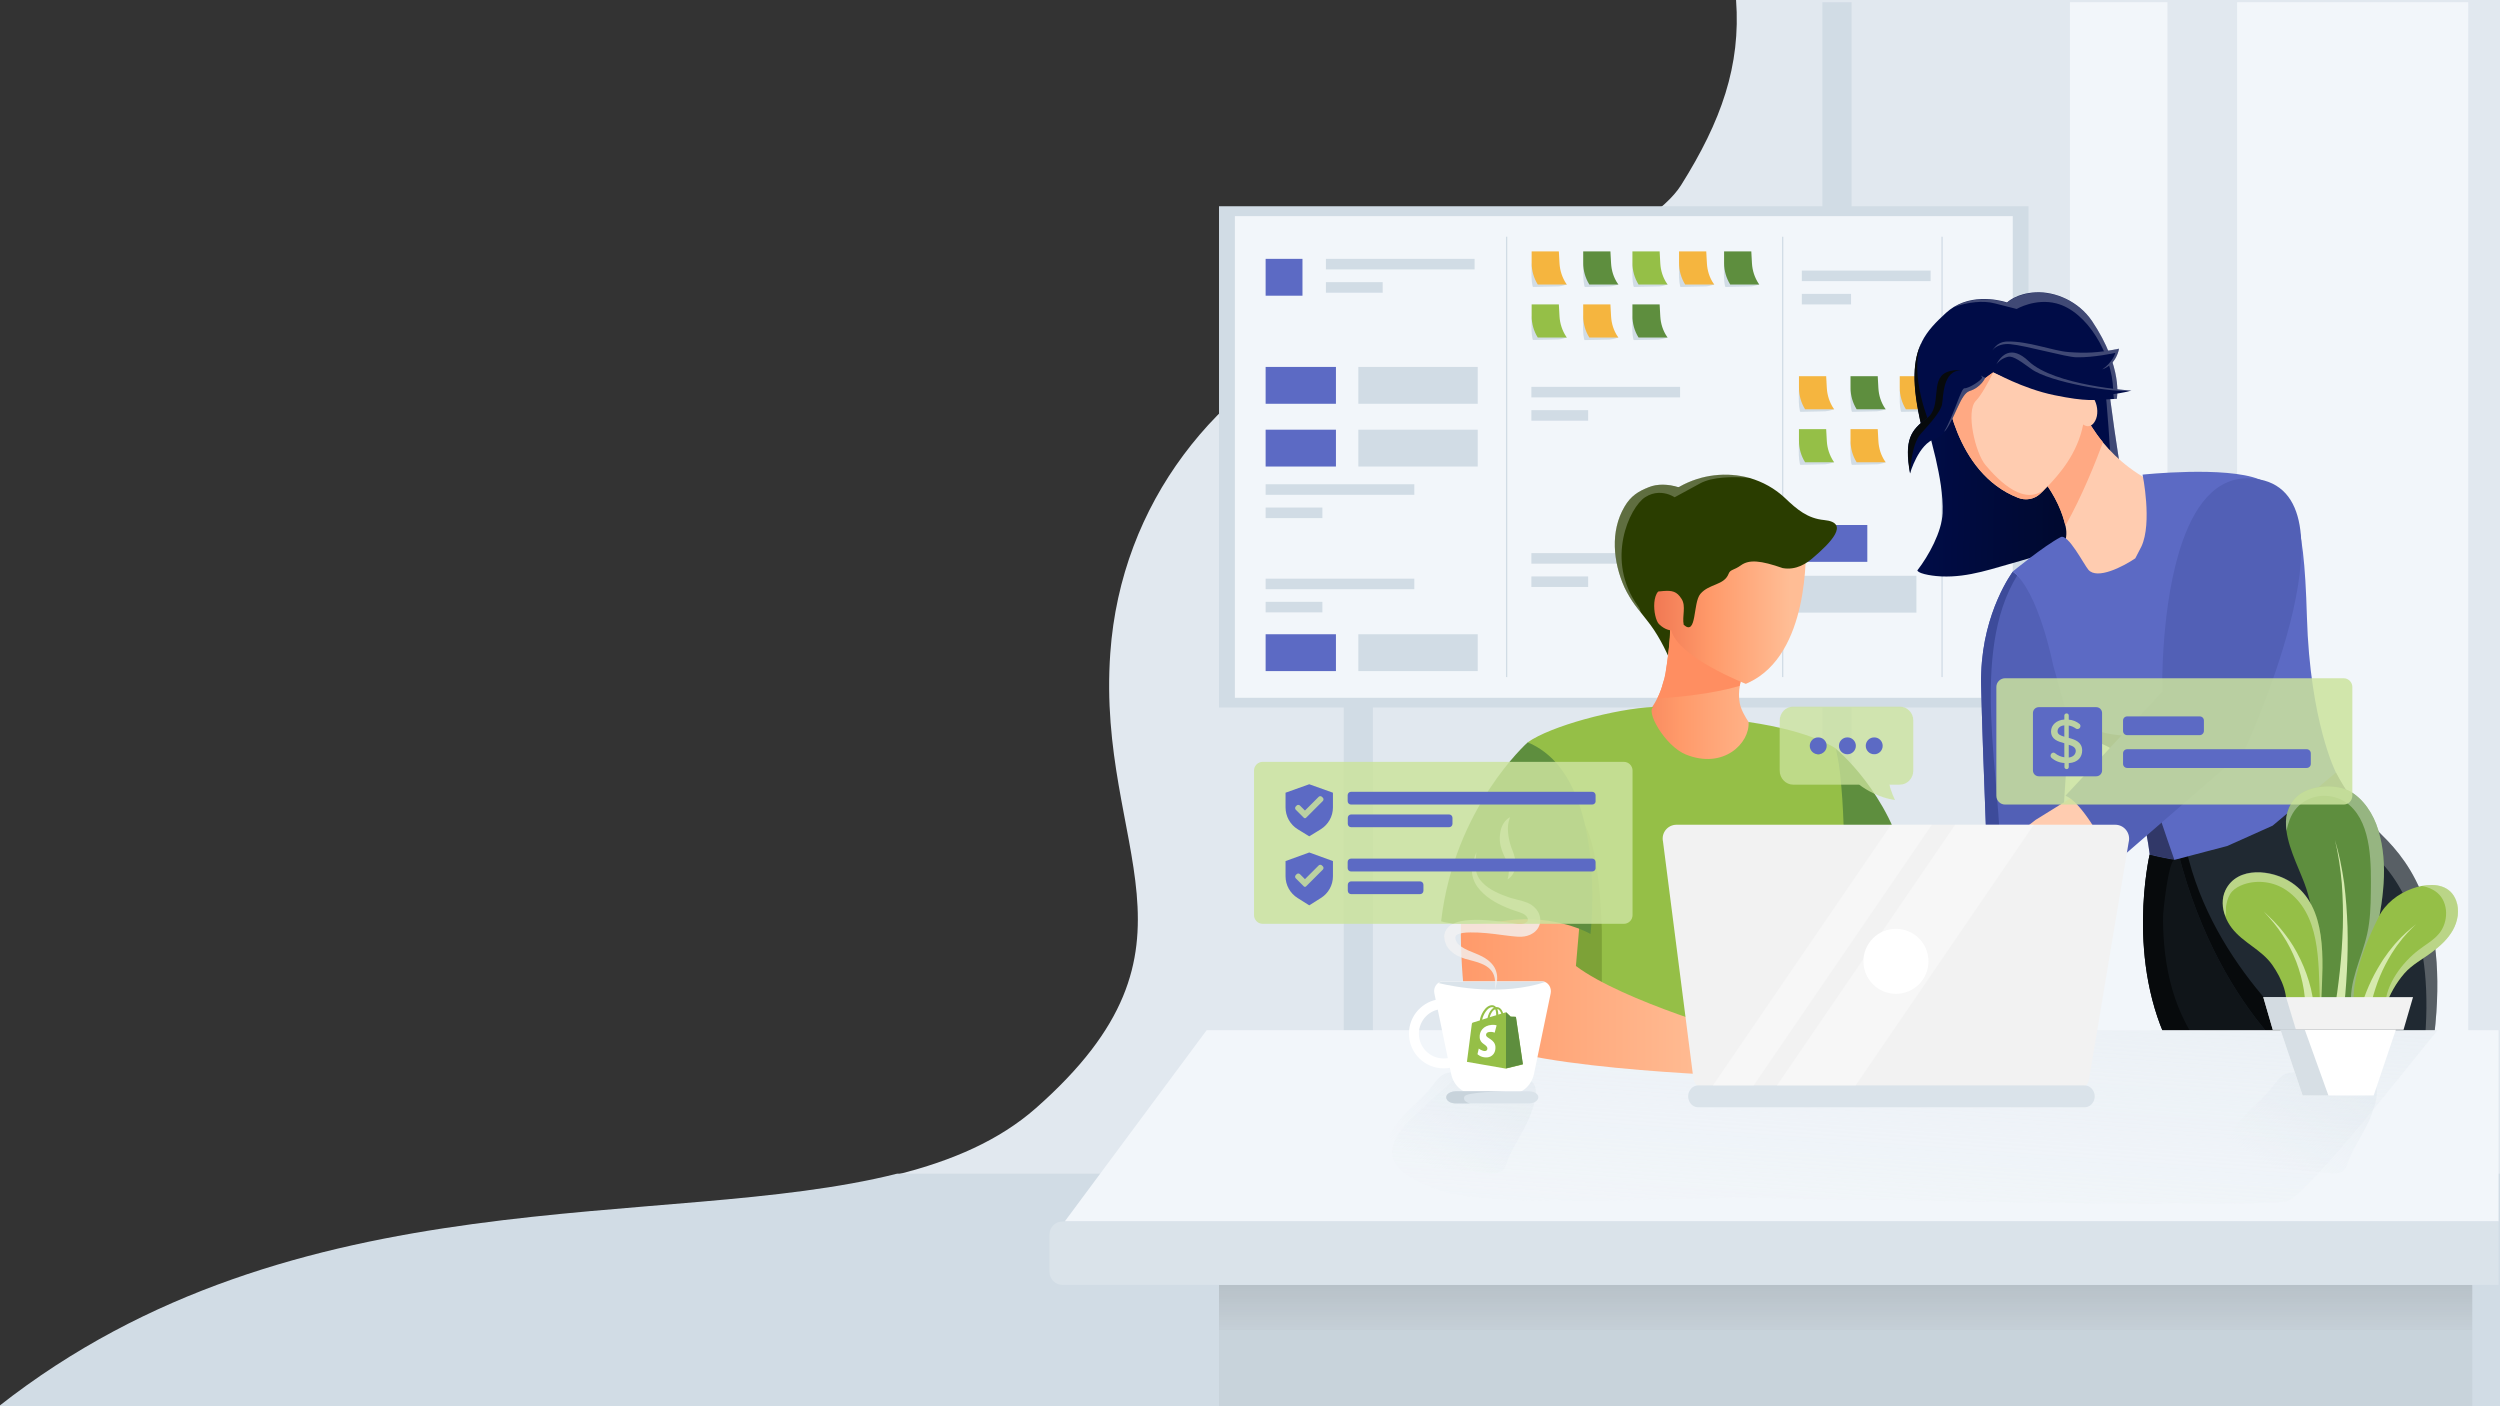 <?xml version="1.0" encoding="utf-8"?>
<!-- Generator: Adobe Illustrator 24.1.2, SVG Export Plug-In . SVG Version: 6.00 Build 0)  -->
<svg version="1.1" id="Layer_1" xmlns="http://www.w3.org/2000/svg" xmlns:xlink="http://www.w3.org/1999/xlink" x="0px" y="0px"
	 viewBox="0 0 1920 1080" style="enable-background:new 0 0 1920 1080;" xml:space="preserve">
<rect x="0" y="0" width="1920" height="1080" fill="#333333" stroke="none"/>
<g style="display:none;opacity:0.75;">
	
		<linearGradient id="SVGID_1_" gradientUnits="userSpaceOnUse" x1="1138.857" y1="102.507" x2="2630.521" y2="1594.171" gradientTransform="matrix(1 0 0 -1 0 1080)">
		<stop  offset="0" style="stop-color:#FFFFFF;stop-opacity:0"/>
		<stop  offset="1" style="stop-color:#FFFFFF"/>
	</linearGradient>
	<polygon style="display:inline;fill:url(#SVGID_1_);" points="1918.9,27 1918.9,367.9 1267.3,1019.4 926.5,1019.4 	"/>
	
		<linearGradient id="SVGID_2_" gradientUnits="userSpaceOnUse" x1="1084.307" y1="157.057" x2="2575.969" y2="1648.719" gradientTransform="matrix(1 0 0 -1 0 1080)">
		<stop  offset="0" style="stop-color:#FFFFFF;stop-opacity:0"/>
		<stop  offset="1" style="stop-color:#FFFFFF"/>
	</linearGradient>
	<polygon style="display:inline;fill:url(#SVGID_2_);" points="1918.9,0 1918.9,217.6 1117,1019.4 858.6,1019.4 1878,0 	"/>
	
		<linearGradient id="SVGID_3_" gradientUnits="userSpaceOnUse" x1="522.787" y1="-58.063" x2="2728.333" y2="2147.483" gradientTransform="matrix(1 0 0 -1 0 1080)">
		<stop  offset="0" style="stop-color:#FFFFFF;stop-opacity:0"/>
		<stop  offset="1" style="stop-color:#FFFFFF"/>
	</linearGradient>
	<path style="display:inline;fill:url(#SVGID_3_);" d="M1784.2,0L742.3,1030.8c-47.7-82.6-50-97.4-39.9-195.7L1561,0H1784.2z"/>
</g>
<g>
	<g>
		<defs>
			<rect id="SVGID_4_" width="1920" height="1080"/>
		</defs>
		<clipPath id="SVGID_5_">
			<use xlink:href="#SVGID_4_"  style="overflow:visible;"/>
		</clipPath>
		<path style="clip-path:url(#SVGID_5_);fill:#E1E8EF;" d="M1920,0v1080.5c-93.8,2.9-1920.4,0.4-1920.4,0.4c0.2-0.1,0.3-0.3,0.5-0.4
			c228.5-179.8,511.8-133.8,689.5-178.6c41.8-10.5,77.8-26.1,105.9-50.8c141.1-124.3,46.4-198.3,57.2-349.5
			c8.2-115.9,81.9-206.7,179.8-250c7.3-3.3,14.8-6.2,22.4-8.9c22.3-7.9,45.6-13.5,69.5-16.4c39.7-4.9,142.9-46.5,166.6-84
			c31-49.3,46-91.9,42.3-142.3H1920z"/>
	</g>
	<g>
		<defs>
			<rect id="SVGID_6_" width="1920" height="1080"/>
		</defs>
		<clipPath id="SVGID_7_">
			<use xlink:href="#SVGID_6_"  style="overflow:visible;"/>
		</clipPath>
		<rect x="1718.1" y="1.7" style="clip-path:url(#SVGID_7_);fill:#F2F6FA;" width="177.5" height="899.5"/>
	</g>
	<g>
		<defs>
			<rect id="SVGID_8_" width="1920" height="1080"/>
		</defs>
		<clipPath id="SVGID_9_">
			<use xlink:href="#SVGID_8_"  style="overflow:visible;"/>
		</clipPath>
		<rect x="1589.7" y="1.7" style="clip-path:url(#SVGID_9_);fill:#F2F6FA;" width="74.9" height="899.5"/>
	</g>
	<g>
		<defs>
			<rect id="SVGID_10_" width="1920" height="1080"/>
		</defs>
		<clipPath id="SVGID_11_">
			<use xlink:href="#SVGID_10_"  style="overflow:visible;"/>
		</clipPath>
		<rect x="1399.6" y="1.7" style="clip-path:url(#SVGID_11_);fill:#D1DCE5;" width="22.4" height="899.5"/>
	</g>
	<g>
		<defs>
			<rect id="SVGID_12_" width="1920" height="1080"/>
		</defs>
		<clipPath id="SVGID_13_">
			<use xlink:href="#SVGID_12_"  style="overflow:visible;"/>
		</clipPath>
		<path style="clip-path:url(#SVGID_13_);fill:#D1DCE5;" d="M1054.4,242.5v658.7H1032V251.5C1039.4,248.2,1046.8,245.2,1054.4,242.5
			z"/>
	</g>
	<g>
		<defs>
			<rect id="SVGID_14_" width="1920" height="1080"/>
		</defs>
		<clipPath id="SVGID_15_">
			<use xlink:href="#SVGID_14_"  style="overflow:visible;"/>
		</clipPath>
		<path style="clip-path:url(#SVGID_15_);fill:#D1DCE5;" d="M1920,901.4V1080H-0.9c228.6-179.8,512-133.8,689.8-178.6H1920z"/>
	</g>
	<g>
		<defs>
			<rect id="SVGID_16_" width="1920" height="1080"/>
		</defs>
		<clipPath id="SVGID_17_">
			<use xlink:href="#SVGID_16_"  style="overflow:visible;"/>
		</clipPath>
		<g style="clip-path:url(#SVGID_17_);">
			<rect x="936.2" y="158.4" style="fill:#D1DCE5;" width="621.7" height="385"/>
			<rect x="948.4" y="166" style="fill:#F2F6FA;" width="597.4" height="369.9"/>
			<rect x="972" y="198.8" style="fill:#5C6AC4;" width="28.3" height="28.3"/>
			<rect x="1018.3" y="198.8" style="fill:#D1DCE5;" width="114.2" height="8.1"/>
			<rect x="972" y="281.8" style="fill:#5C6AC4;" width="54" height="28.3"/>
			<rect x="1043.2" y="281.8" style="fill:#D1DCE5;" width="91.7" height="28.3"/>
			<rect x="972" y="330" style="fill:#5C6AC4;" width="54" height="28.3"/>
			<rect x="1043.2" y="330" style="fill:#D1DCE5;" width="91.7" height="28.3"/>
			<rect x="1380.1" y="403.2" style="fill:#5C6AC4;" width="54" height="28.3"/>
			<rect x="1380.1" y="442.2" style="fill:#D1DCE5;" width="91.7" height="28.3"/>
			<rect x="972" y="487.1" style="fill:#5C6AC4;" width="54" height="28.3"/>
			<rect x="1043.2" y="487.1" style="fill:#D1DCE5;" width="91.7" height="28.3"/>
			<rect x="1018.3" y="216.7" style="fill:#D1DCE5;" width="43.6" height="8.1"/>
			<rect x="972" y="371.9" style="fill:#D1DCE5;" width="114.2" height="8.1"/>
			<rect x="972" y="389.8" style="fill:#D1DCE5;" width="43.6" height="8.1"/>
			<rect x="1176.1" y="297.1" style="fill:#D1DCE5;" width="114.2" height="8.1"/>
			<rect x="1176.1" y="315" style="fill:#D1DCE5;" width="43.6" height="8.1"/>
			<rect x="1383.8" y="207.8" style="fill:#D1DCE5;" width="98.9" height="8.1"/>
			<rect x="1383.8" y="225.7" style="fill:#D1DCE5;" width="37.8" height="8.1"/>
			<rect x="1176.1" y="424.8" style="fill:#D1DCE5;" width="114.2" height="8.1"/>
			<rect x="1176.1" y="442.7" style="fill:#D1DCE5;" width="43.6" height="8.1"/>
			<rect x="972" y="444.4" style="fill:#D1DCE5;" width="114.2" height="8.1"/>
			<rect x="972" y="462.2" style="fill:#D1DCE5;" width="43.6" height="8.1"/>
			<g>
				<path style="fill:#D1DCE5;" d="M1196.4,220c-6.7,0.1-11.9,0.2-18.6,0.4c-0.2,0-0.5,0-0.6-0.2c-0.1-0.1-0.2-0.3-0.2-0.5
					c-0.9-4.3-0.9-8.7-0.8-13c0-1.6-0.1-3.3,0.4-4.9c0.2-0.8,0.9-1.7,1.7-1.5c0.5,0.1,0.8,0.5,1.1,0.9c1,1.5,1.9,3.2,3,4.7
					c2.3,3.1,5.9,5.1,9.6,6.1c1.3,0.3,2.6,0.6,3.7,1.2c1,0.6,1.9,1.5,2.9,2c1.2,0.6,4.8,3.2,4.8,3.2
					C1200.2,219.6,1197.8,220,1196.4,220z"/>
				<path style="fill:#D1DCE5;" d="M1236.2,220c-6.7,0.1-11.9,0.2-18.6,0.4c-0.2,0-0.5,0-0.6-0.2c-0.1-0.1-0.2-0.3-0.2-0.5
					c-0.9-4.3-0.9-8.7-0.8-13c0-1.6-0.1-3.3,0.4-4.9c0.2-0.8,0.9-1.7,1.7-1.5c0.5,0.1,0.8,0.5,1.1,0.9c1,1.5,1.9,3.2,3,4.7
					c2.3,3.1,5.9,5.1,9.6,6.1c1.3,0.3,2.6,0.6,3.7,1.2c1,0.6,1.9,1.5,2.9,2c1.2,0.6,4.8,3.2,4.8,3.2
					C1239.9,219.6,1237.5,220,1236.2,220z"/>
				<path style="fill:#D1DCE5;" d="M1273.9,220c-6.7,0.1-11.9,0.2-18.6,0.4c-0.2,0-0.5,0-0.6-0.2c-0.1-0.1-0.2-0.3-0.2-0.5
					c-0.9-4.3-0.9-8.7-0.8-13c0-1.6-0.1-3.3,0.4-4.9c0.2-0.8,0.9-1.7,1.7-1.5c0.5,0.1,0.8,0.5,1.1,0.9c1,1.5,1.9,3.2,3,4.7
					c2.3,3.1,5.9,5.1,9.6,6.1c1.3,0.3,2.6,0.6,3.7,1.2c1,0.6,1.9,1.5,2.9,2c1.2,0.6,4.8,3.2,4.8,3.2
					C1277.7,219.6,1275.3,220,1273.9,220z"/>
				<path style="fill:#D1DCE5;" d="M1196.4,260.7c-6.7,0.1-11.9,0.2-18.6,0.4c-0.2,0-0.5,0-0.6-0.2c-0.1-0.1-0.2-0.3-0.2-0.5
					c-0.9-4.3-0.9-8.7-0.8-13c0-1.6-0.1-3.3,0.4-4.9c0.2-0.8,0.9-1.7,1.7-1.5c0.5,0.1,0.8,0.5,1.1,0.9c1,1.5,1.9,3.2,3,4.7
					c2.3,3.1,5.9,5.1,9.6,6.1c1.3,0.3,2.6,0.6,3.7,1.2c1,0.6,1.9,1.5,2.9,2c1.2,0.6,4.8,3.2,4.8,3.2
					C1200.2,260.3,1197.8,260.7,1196.4,260.7z"/>
				<path style="fill:#D1DCE5;" d="M1236,260.8c-6.7,0.1-11.9,0.2-18.6,0.4c-0.2,0-0.5,0-0.6-0.2c-0.1-0.1-0.2-0.3-0.2-0.5
					c-0.9-4.3-0.9-8.7-0.8-13c0-1.6-0.1-3.3,0.4-4.9c0.2-0.8,0.9-1.7,1.7-1.5c0.5,0.1,0.8,0.5,1.1,0.9c1,1.5,1.9,3.2,3,4.7
					c2.3,3.1,5.9,5.1,9.6,6.1c1.3,0.3,2.6,0.6,3.7,1.2c1,0.6,1.9,1.5,2.9,2c1.2,0.6,4.8,3.2,4.8,3.2
					C1239.8,260.4,1237.4,260.7,1236,260.8z"/>
				<path style="fill:#D1DCE5;" d="M1273.8,260.8c-6.7,0.1-11.9,0.2-18.6,0.4c-0.2,0-0.5,0-0.6-0.2c-0.1-0.1-0.2-0.3-0.2-0.5
					c-0.9-4.3-0.9-8.7-0.8-13c0-1.6-0.1-3.3,0.4-4.9c0.2-0.8,0.9-1.7,1.7-1.5c0.5,0.1,0.8,0.5,1.1,0.9c1,1.5,1.9,3.2,3,4.7
					c2.3,3.1,5.9,5.1,9.6,6.1c1.3,0.3,2.6,0.6,3.7,1.2c1,0.6,1.9,1.5,2.9,2c1.2,0.6,4.8,3.2,4.8,3.2
					C1277.6,260.3,1275.1,260.7,1273.8,260.8z"/>
				<path style="fill:#D1DCE5;" d="M1309.7,220c-6.7,0.1-11.9,0.2-18.6,0.4c-0.2,0-0.5,0-0.6-0.2c-0.1-0.1-0.2-0.3-0.2-0.5
					c-0.9-4.3-0.9-8.7-0.8-13c0-1.6-0.1-3.3,0.4-4.9c0.2-0.8,0.9-1.7,1.7-1.5c0.5,0.1,0.8,0.5,1.1,0.9c1,1.5,1.9,3.2,3,4.7
					c2.3,3.1,5.9,5.1,9.6,6.1c1.3,0.3,2.6,0.6,3.7,1.2c1,0.6,1.9,1.5,2.9,2c1.2,0.6,4.8,3.2,4.8,3.2
					C1313.5,219.6,1311,220,1309.7,220z"/>
				<path style="fill:#D1DCE5;" d="M1344.2,220c-6.7,0.1-11.9,0.2-18.6,0.4c-0.2,0-0.5,0-0.6-0.2c-0.1-0.1-0.2-0.3-0.2-0.5
					c-0.9-4.3-0.9-8.7-0.8-13c0-1.6-0.1-3.3,0.4-4.9c0.2-0.8,0.9-1.7,1.7-1.5c0.5,0.1,0.8,0.5,1.1,0.9c1,1.5,1.9,3.2,3,4.7
					c2.3,3.1,5.9,5.1,9.6,6.1c1.3,0.3,2.6,0.6,3.7,1.2c1,0.6,1.9,1.5,2.9,2c1.2,0.6,4.8,3.2,4.8,3.2
					C1347.9,219.6,1345.5,220,1344.2,220z"/>
				<g>
					<path style="fill:#F5B53F;" d="M1203.3,218.5H1181c-3.1-5-4.7-10.7-4.7-16.5v-8.9h20.9l0.5,9.1c0.3,5.6,2.1,11,5.1,15.6
						L1203.3,218.5z"/>
					<path style="fill:#5E8E3E;" d="M1242.9,218.5h-22.3c-3.1-5-4.7-10.7-4.7-16.5v-8.9h20.9l0.5,9.1c0.3,5.6,2,11,5.1,15.6
						L1242.9,218.5z"/>
					<path style="fill:#95BF47;" d="M1280.7,218.5h-22.3c-3.1-5-4.7-10.7-4.7-16.5v-8.9h20.9l0.5,9.1c0.3,5.6,2,11,5.1,15.6
						L1280.7,218.5z"/>
					<path style="fill:#95BF47;" d="M1203.3,259.2H1181c-3.1-4.9-4.7-10.7-4.7-16.5v-8.9h20.9l0.5,9.1c0.3,5.6,2.1,11,5.1,15.6
						L1203.3,259.2z"/>
					<path style="fill:#F5B53F;" d="M1242.9,259.2h-22.3c-3.1-4.9-4.7-10.7-4.7-16.5v-8.9h20.9l0.5,9.1c0.3,5.6,2,11,5.1,15.6
						L1242.9,259.2z"/>
					<path style="fill:#5E8E3E;" d="M1280.7,259.2h-22.3c-3.1-4.9-4.7-10.7-4.7-16.5v-8.9h20.9l0.5,9.1c0.3,5.6,2,11,5.1,15.6
						L1280.7,259.2z"/>
					<path style="fill:#F5B53F;" d="M1316.5,218.5h-22.3c-3.1-5-4.7-10.7-4.7-16.5v-8.9h20.9l0.5,9.1c0.3,5.6,2,11,5.1,15.6
						L1316.5,218.5z"/>
					<path style="fill:#5E8E3E;" d="M1351.1,218.5h-22.3c-3.1-5-4.7-10.7-4.7-16.5v-8.9h20.9l0.5,9.1c0.3,5.6,2.1,11,5.1,15.6
						L1351.1,218.5z"/>
				</g>
			</g>
			<g>
				<path style="fill:#D1DCE5;" d="M1401.7,315.9c-6.7,0.1-11.9,0.2-18.6,0.4c-0.2,0-0.5,0-0.6-0.2c-0.1-0.1-0.2-0.3-0.2-0.5
					c-0.9-4.3-0.9-8.7-0.8-13c0-1.6-0.1-3.3,0.4-4.9c0.2-0.8,0.9-1.7,1.7-1.5c0.5,0.1,0.8,0.5,1.1,0.9c1,1.5,1.9,3.2,3,4.7
					c2.3,3.1,5.9,5.1,9.6,6.1c1.3,0.3,2.6,0.6,3.7,1.2c1,0.6,1.9,1.5,2.9,2c1.2,0.6,4.8,3.2,4.8,3.2
					C1405.4,315.5,1403,315.8,1401.7,315.9z"/>
				<path style="fill:#D1DCE5;" d="M1441.4,315.9c-6.7,0.1-11.9,0.2-18.6,0.4c-0.2,0-0.5,0-0.6-0.2c-0.1-0.1-0.2-0.3-0.2-0.5
					c-0.9-4.3-0.9-8.7-0.8-13c0-1.6-0.1-3.3,0.4-4.9c0.2-0.8,0.9-1.7,1.7-1.5c0.5,0.1,0.8,0.5,1.1,0.9c1,1.5,1.9,3.2,3,4.7
					c2.3,3.1,5.9,5.1,9.6,6.1c1.3,0.3,2.6,0.6,3.7,1.2c1,0.6,1.9,1.5,2.9,2c1.2,0.6,4.8,3.2,4.8,3.2
					C1445.2,315.5,1442.8,315.8,1441.4,315.9z"/>
				<path style="fill:#D1DCE5;" d="M1479.2,315.9c-6.7,0.1-11.9,0.2-18.6,0.4c-0.2,0-0.5,0-0.6-0.2c-0.1-0.1-0.2-0.3-0.2-0.5
					c-0.9-4.3-0.9-8.7-0.8-13c0-1.6-0.1-3.3,0.4-4.9c0.2-0.8,0.9-1.7,1.7-1.5c0.5,0.1,0.8,0.5,1.1,0.9c1,1.5,1.9,3.2,3,4.7
					c2.3,3.1,5.9,5.1,9.6,6.1c1.3,0.3,2.6,0.6,3.7,1.2c1,0.6,1.9,1.5,2.9,2c1.2,0.6,4.8,3.2,4.8,3.2
					C1482.9,315.5,1480.5,315.8,1479.2,315.9z"/>
				<path style="fill:#D1DCE5;" d="M1401.7,356.6c-6.7,0.1-11.9,0.2-18.6,0.4c-0.2,0-0.5,0-0.6-0.2c-0.1-0.1-0.2-0.3-0.2-0.5
					c-0.9-4.3-0.9-8.7-0.8-13c0-1.6-0.1-3.3,0.4-4.9c0.2-0.8,0.9-1.7,1.7-1.5c0.5,0.1,0.8,0.5,1.1,0.9c1,1.5,1.9,3.2,3,4.7
					c2.3,3.1,5.9,5.1,9.6,6.1c1.3,0.3,2.6,0.6,3.7,1.2c1,0.6,1.9,1.5,2.9,2c1.2,0.6,4.8,3.2,4.8,3.2
					C1405.4,356.1,1403,356.5,1401.7,356.6z"/>
				<path style="fill:#D1DCE5;" d="M1441.3,356.6c-6.7,0.1-11.9,0.2-18.6,0.4c-0.2,0-0.5,0-0.6-0.2c-0.1-0.1-0.2-0.3-0.2-0.5
					c-0.9-4.3-0.9-8.7-0.8-13c0-1.6-0.1-3.3,0.4-4.9c0.2-0.8,0.9-1.7,1.7-1.5c0.5,0.1,0.8,0.5,1.1,0.9c1,1.5,1.9,3.2,3,4.7
					c2.3,3.1,5.9,5.1,9.6,6.1c1.3,0.3,2.6,0.6,3.7,1.2c1,0.6,1.9,1.5,2.9,2c1.2,0.6,4.8,3.2,4.8,3.2
					C1445,356.2,1442.6,356.6,1441.3,356.6z"/>
				<g>
					<path style="fill:#F5B53F;" d="M1408.6,314.3h-22.3c-3.1-5-4.7-10.7-4.7-16.5v-8.9h20.9l0.5,9.1c0.3,5.6,2.1,11,5.1,15.6
						L1408.6,314.3z"/>
					<path style="fill:#5E8E3E;" d="M1448.2,314.3h-22.3c-3.1-5-4.7-10.7-4.7-16.5v-8.9h20.9l0.5,9.1c0.3,5.6,2,11,5.1,15.6
						L1448.2,314.3z"/>
					<path style="fill:#F5B53F;" d="M1486,314.3h-22.3c-3.1-5-4.7-10.7-4.7-16.5v-8.9h20.9l0.5,9.1c0.3,5.6,2,11,5.1,15.6
						L1486,314.3z"/>
					<path style="fill:#95BF47;" d="M1408.6,355h-22.3c-3.1-4.9-4.7-10.7-4.7-16.5v-8.9h20.9l0.5,9.1c0.3,5.6,2.1,11,5.1,15.6
						L1408.6,355z"/>
					<path style="fill:#F5B53F;" d="M1448.2,355h-22.3c-3.1-4.9-4.7-10.7-4.7-16.5v-8.9h20.9l0.5,9.1c0.3,5.6,2,11,5.1,15.6
						L1448.2,355z"/>
				</g>
			</g>
			<g>
				<rect x="1156.6" y="181.8" style="fill:#D1DCE5;" width="1" height="338.2"/>
			</g>
			<g>
				<rect x="1368.6" y="181.8" style="fill:#D1DCE5;" width="1" height="338.2"/>
			</g>
			<g>
				<rect x="1491" y="181.8" style="fill:#D1DCE5;" width="1" height="338.2"/>
			</g>
		</g>
	</g>
	<g>
		<defs>
			<rect id="SVGID_18_" width="1920" height="1080"/>
		</defs>
		<clipPath id="SVGID_19_">
			<use xlink:href="#SVGID_18_"  style="overflow:visible;"/>
		</clipPath>
		<g style="clip-path:url(#SVGID_19_);">
			
				<linearGradient id="SVGID_20_" gradientUnits="userSpaceOnUse" x1="1469.076" y1="705.987" x2="1621.952" y2="705.987" gradientTransform="matrix(1 1.836897e-02 1.836897e-02 -1 -7.839 1040.133)">
				<stop  offset="0" style="stop-color:#000C47"/>
				<stop  offset="1" style="stop-color:#000826"/>
			</linearGradient>
			<path style="fill:url(#SVGID_20_);" d="M1486.6,352c3.1,13.8,5.8,27.9,5.3,42.1s-10.7,32.8-19.4,44c1.5,3.2,15,4.5,18.5,4.6
				c21.3,0.9,39.9-6.3,60.5-11.9c12.2-3.3,24.1-7.8,36-12.2c4-1.5,8.1-3,11.7-5.4c4.1-2.8,7.4-6.6,10.4-10.5
				c10.2-13.1,18.3-29.1,17.1-45.7c-0.8-10.3-5.1-20.2-5.6-30.6c-0.3-5.5,0.5-11.3-1.9-16.2c-3.4-6.8-11.6-9.4-18.9-11.6
				c-16.8-5.2-33-12.4-50.2-15.7c-17.2-3.3-36.3-2.2-50.6,8c-6.9,4.9-16.8,13.7-18.3,22.6C1478.9,325.7,1483.9,340.2,1486.6,352z"/>
			<path style="fill:#101519;" d="M1776.4,826.6c0,0-19.2,12.9-42.8,15.9c-22.1,2.9-48.1-2.8-65.7-35.8
				c-36.2-68.1-17-150.3-17-150.3l4.4-4.3l62.3-60.9L1776.4,826.6z"/>
			<path style="fill:#202932;" d="M1868.3,804.4l-6.7,1.6l-64.2,15.5l-21,5.1c0,0-82.3-54.7-109.5-198.6l6.6-1.8l75.3-20.6
				l45.2-12.3c0,0,13.3,26.5,35.5,48.2C1851.7,663.3,1882.4,703.4,1868.3,804.4z"/>
			<path style="fill:#070A0C;" d="M1797.4,821.5l-21,5.1c0,0-82.3-54.7-109.5-198.6l6.6-1.8c1.3,5,2.5,10.9,3.8,17.6
				C1694.1,735.6,1768.2,799.5,1797.4,821.5z"/>
			<path style="opacity:0.25;fill:#FFFFFF;enable-background:new    ;" d="M1868.3,804.4l-6.7,1.6c9.5-89.8-18.4-132.8-41.8-152.2
				c-24.8-20.6-22.6-42.3-30.9-46.4c-8.3-4-46.3,8.4-46.3,8.4s2.3-4,6.1-10.3l45.2-12.3c0,0,13.3,26.5,35.5,48.2
				C1851.7,663.3,1882.4,703.4,1868.3,804.4z"/>
			
				<linearGradient id="SVGID_21_" gradientUnits="userSpaceOnUse" x1="1558.1" y1="765.991" x2="1627.6" y2="765.991" gradientTransform="matrix(1 0 0 -1 0 1080)">
				<stop  offset="0" style="stop-color:#000C47"/>
				<stop  offset="1" style="stop-color:#000C47"/>
			</linearGradient>
			<path style="fill:url(#SVGID_21_);" d="M1627.6,354.5c0,0-2.7-2.3-6.9-5.8c-12.5-10.7-38-32.8-39.3-37.2
				c-1.7-5.8-23.3-36.9-23.3-36.9s42.3-5,56.3,6.5c2.5,2.1,4.1,4.7,4.4,7.9C1620.5,310.3,1627.6,354.5,1627.6,354.5z"/>
			<path style="opacity:0.25;fill:#FFFFFF;enable-background:new    ;" d="M1627.6,354.5c0,0-2.7-2.3-6.9-5.8
				c-1.6-26.1-4-57.5-6.2-65c-0.3-1-0.3-1.9-0.1-2.7c2.5,2.1,4.1,4.7,4.4,7.9C1620.5,310.3,1627.6,354.5,1627.6,354.5z"/>
			<path style="fill:#FFCCB0;" d="M1581.8,421.8c0,0,7.4-5.1,4.5-18c-2.2-9.7-7.1-22.3-17.9-36.2l28.1-59.5c0,0,4.8,14.9,18.6,31.7
				c10.6,12.9,26.7,26.8,50,35.8c0,0,30.1,53.3,17.1,63.3c-5.2,4-65.5,15.6-71.3,19.6C1596.4,468.6,1590.7,422.2,1581.8,421.8z"/>
			<path style="fill:#FFA983;" d="M1615.1,339.7c-5.3,14.2-15.9,41.1-28.9,64.1c-2.2-9.7-7.1-22.3-17.9-36.2l28.1-59.5
				C1596.5,308,1601.3,323,1615.1,339.7z"/>
			<path style="fill:#5260B6;" d="M1595.9,507c-8.2,24.3-14.9,194-14.9,194l-44.6-1.2l-8.6-0.2c0,0-5.2-121.8-6.3-174.3
				c-0.1-2.9-0.1-5.7,0.1-8.4c1.5-47.6,24.2-77.8,24.2-77.8s1.3,1,3.5,2.7c5.2,4.1,15.2,12.4,24.7,22.2c2.8,2.9,5.5,5.9,8.1,8.9
				C1592,484.6,1599.2,497.3,1595.9,507z"/>
			<path style="fill:#3D4B9A;" d="M1536.4,699.8l-8.6-0.2c0,0-5.2-121.8-6.3-174.3c-0.1-2.9-0.1-5.7,0.1-8.4
				c1.5-47.6,24.2-77.8,24.2-77.8s1.3,1,3.5,2.7c-37.1,60-12,157.2-13,222.1C1536.2,666.8,1536.8,684.2,1536.4,699.8z"/>
			<path style="fill:#5C6AC4;" d="M1794,593.3l-48.6,40.8l-34.8,15.6l-40.7,10.7l-18.9-3.9c0,0-6.1-54.4-26.4-78.6
				c-7.4-8.9-26.1-7.5-36.1-28.2c-1.2-2.5-2.3-5.4-3.3-8.8c-4.6-16.5-6.7-23.9-7.6-27.3c-0.8-2.8-0.8-2.8-0.8-2.8
				s-11.2-57.3-31.1-71.8c0,0,23.9-19.7,36.9-26.5c5.6-3,17.8,21,21.3,25.1c6.8,7.8,26.7-2.5,36-8.8l4.7-9.1
				c8.5-18.2,0.9-55.2,0.9-55.2s63.9-6.8,89.8,3.7s34.1,24.1,36.4,105.3C1774.1,554.7,1794,593.3,1794,593.3z"/>
			<path style="opacity:0.47;enable-background:new    ;" d="M1648.7,595.4c3.2,12.7,14.9,46.9,21.2,64.9l-18.9-3.9
				c0,0-6.1-54.4-26.4-78.6c-7.4-8.9-26.1-7.5-36.1-28.2c35.7,28.4,86.3,9.1,88.4,8.3C1675.1,558.9,1643.8,576,1648.7,595.4z"/>
			<path style="fill:#FFCCB0;" d="M1609.1,323.2c-3.9,7.2-9.2,2.8-9.2,2.8c-4.5,22.5-18.1,38-28.1,48.4c-1.7,1.8-3.4,3.4-4.9,4.8
				c-4.6,4.3-11.2,5.4-17,3.1c-49.6-19.4-55.8-85.5-55.8-85.5c2.2-18.7,21.3-35.4,21.3-35.4l20.2-3l29.7-4.4l31.8,47.3
				C1607.6,297.7,1613.9,314.4,1609.1,323.2z"/>
			<path style="fill:#FFA983;" d="M1571.7,374.4c-1.7,1.8-3.4,3.4-4.9,4.8c-4.6,4.3-11.2,5.4-17,3.1c-49.6-19.4-55.8-85.5-55.8-85.5
				c2.2-18.7,21.3-35.4,21.3-35.4l20.2-3c1.7,5.9,2.8,11.8,2.8,11.8s-12.9,29.5-20.8,37.6c-8,8-0.4,40.3,7.4,49.4
				C1535.1,369.4,1555.7,390.2,1571.7,374.4z"/>
			
				<linearGradient id="SVGID_22_" gradientUnits="userSpaceOnUse" x1="1450.028" y1="790.118" x2="1606.228" y2="790.118" gradientTransform="matrix(0.999 4.460042e-02 4.460042e-02 -0.999 -12.794 998.547)">
				<stop  offset="0" style="stop-color:#000C47"/>
				<stop  offset="1" style="stop-color:#000C47"/>
			</linearGradient>
			<path style="fill:url(#SVGID_22_);" d="M1625.7,306.3c-0.8,0-1.5,0.1-2.2,0.1c-15.7,0.9-20.7,2.2-45.7-2.9
				c-24.5-5-47-17.9-47-17.9l-6.1,4.5l-19.3,3.9c0,0-9.8,21.9-12.6,28.2c-1.5,3.2-5.9,4.6-9.9,5.2l0,0c-3.7,0.6-7,0.4-7,0.4
				c-8-33.4-6.6-51.8,0.1-65.2c0,0,0,0,0-0.1c4.3-8.6,10.8-15.1,18.5-22.2c2-1.8,4-3.3,6.1-4.6c18.4-11.3,40.8-3.4,40.8-3.4
				s7.1-7.1,22.1-7.8s32.9,6.9,43.2,22.1C1630.8,282.6,1625.7,306.3,1625.7,306.3z"/>
			<path style="fill:#070A0C;" d="M1482.8,327.6L1482.8,327.6c-3.7,0.6-7,0.4-7,0.4c-8-33.4-6.6-51.8,0.1-65.2
				C1465.2,287.7,1482.8,327.6,1482.8,327.6z"/>
			<path style="opacity:0.25;fill:#FFFFFF;enable-background:new    ;" d="M1625.7,306.3c-0.8,0-1.5,0.1-2.2,0.1
				c-0.3-2-0.5-4.2-0.6-6.8c-0.6-27.4-20-60.6-43.7-66.6c-16.1-4.1-30.4,4.3-30.4,4.3s0,0-16.8-4.3c-8.8-2.3-20.8-1.1-31.3,2.9
				c18.4-11.3,40.8-3.4,40.8-3.4s7.1-7.1,22.1-7.8s32.9,6.9,43.2,22.1C1630.8,282.6,1625.7,306.3,1625.7,306.3z"/>
			
				<linearGradient id="SVGID_23_" gradientUnits="userSpaceOnUse" x1="1504.278" y1="790.498" x2="1605.978" y2="790.498" gradientTransform="matrix(0.999 4.460042e-02 4.460042e-02 -0.999 -12.794 998.547)">
				<stop  offset="0" style="stop-color:#000C47"/>
				<stop  offset="1" style="stop-color:#000C47"/>
			</linearGradient>
			<path style="fill:url(#SVGID_23_);" d="M1627.4,267.8c0,0-1.7,12-12.9,15.9c0,0-0.1,0-0.2,0.1c-11.3,3.9-33.6,2.6-53.7-3.1
				s-36,9.6-36,9.6s0.2-10.9,4.4-19.1l0,0c0,0,0.1-0.1,0.1-0.2c0.4-0.7,0.7-1.3,1.1-1.9c0.7-1.1,1.6-2.2,2.5-3.1
				c1.9-1.9,4.4-3.2,7.3-3.5c0.4-0.1,0.9-0.1,1.3-0.1c16.4-0.5,35.2,7.2,47.5,8.1C1601.3,271.3,1610.8,271.2,1627.4,267.8z"/>
			
				<linearGradient id="SVGID_24_" gradientUnits="userSpaceOnUse" x1="1447.478" y1="740.838" x2="1504.279" y2="740.838" gradientTransform="matrix(0.999 4.460042e-02 4.460042e-02 -0.999 -12.794 998.547)">
				<stop  offset="0" style="stop-color:#000C47"/>
				<stop  offset="1" style="stop-color:#000C47"/>
			</linearGradient>
			<path style="fill:url(#SVGID_24_);" d="M1524.6,290.2c0,0-3.1,7.3-12,10.1c-6.8,2.1-10.9,19.9-18.2,30c-0.7,1-1.4,1.9-2.2,2.7
				c-0.9,1-1.9,1.8-2.9,2.5c-0.9,0.6-1.9,1.1-2.9,1.4c-13,3.8-19.5,26.7-19.5,26.7c-4.7-26.3,0.8-33.2,12.8-42.3
				c12-9,2.3-29.5,14.9-35.3c3.8-1.8,8.1-2.1,12.2-1.7l0,0c5.7,0.6,11.1,2.7,14.4,4.2C1523.4,289.5,1524.6,290.2,1524.6,290.2z"/>
			<path style="fill:#070A0C;" d="M1506.8,284.4c-15.1-0.5-14.2,20.5-15.3,26.1c-1.1,5.6-8.7,14.2-16.3,22.6
				c-7.6,8.4-8.2,30.5-8.2,30.5c-4.7-26.3,0.8-33.2,12.8-42.3c12-9,2.3-29.5,14.9-35.3C1498.5,284.3,1502.7,284,1506.8,284.4z"/>
			<polygon style="fill:#FFCCB0;" points="1596.7,609 1563.3,629.7 1528.8,656.5 1591.8,678.7 1632.7,637.1 			"/>
			<path style="fill:#5260B6;" d="M1723.5,576.8l-99.9,86.6c0,0-1.1-2.3-3-6.1c-6.5-12.7-22.2-41.3-34.3-46.2l74.3-79.9
				c0,0-1.5-67.6,15.8-116l0,0c10.7-30.1,28.7-52.8,58.9-47C1814,383.1,1723.5,576.8,1723.5,576.8z"/>
			
				<linearGradient id="SVGID_25_" gradientUnits="userSpaceOnUse" x1="1510.177" y1="781.517" x2="1616.905" y2="781.517" gradientTransform="matrix(0.999 4.460042e-02 4.460042e-02 -0.999 -12.794 998.547)">
				<stop  offset="0" style="stop-color:#000C47"/>
				<stop  offset="1" style="stop-color:#000C47"/>
			</linearGradient>
			<path style="fill:url(#SVGID_25_);" d="M1636.9,300c-49.8,13.3-106.2-14.2-106.2-14.2s0.8-2.9,2.5-6.1
				c3.6-6.8,11.4-15.2,24.8-2.4C1577.8,296.2,1636.9,300,1636.9,300z"/>
			<path style="opacity:0.25;fill:#FFFFFF;enable-background:new    ;" d="M1524.6,290.2c0,0-3.1,7.3-12,10.1
				c-6.8,2.1-10.9,19.9-18.2,30c-0.5,0.5-1,1-1.4,1.4c7.7-12.9,13-33.6,15.7-33.5c3.4,0.2,13.5-6.4,13.5-8.2c0-0.4-0.4-1-0.9-1.6
				C1523.4,289.5,1524.6,290.2,1524.6,290.2z"/>
			<path style="opacity:0.25;fill:#FFFFFF;enable-background:new    ;" d="M1627.4,267.8c0,0-1.7,12-12.9,15.9
				c8.2-5.5,10.1-12.7,10.1-12.7s-16.4,3.7-30,3.4c-8.2-0.2-38.2-8.9-50.8-10.1c-4.1-0.4-10.3,0.4-13.6,4.7c0.7-1.1,1.6-2.2,2.5-3.1
				c1.9-1.9,4.4-3.2,7.3-3.5c0.4-0.1,0.9-0.1,1.3-0.1c16.4-0.5,35.2,7.2,47.5,8.1C1601.3,271.3,1610.8,271.2,1627.4,267.8z"/>
			<path style="opacity:0.25;fill:#FFFFFF;enable-background:new    ;" d="M1636.9,300c-13.1,1.9-62.9-6.4-76.8-16.6
				c-11.8-8.7-15.4-10.3-18.7-9.2c-1.9,0.6-4.8,1.5-8.2,5.6c3.6-6.8,11.4-15.2,24.8-2.4C1577.8,296.2,1636.9,300,1636.9,300z"/>
			<path style="fill:#FFFFFF;" d="M1644.7,381.2c0,0,0.3,0,0.9-0.1C1644.9,381.3,1644.7,381.2,1644.7,381.2z"/>
			<path style="fill:#070A0C;" d="M1733.6,842.5c-22.1,2.9-48.1-2.8-65.7-35.8c-36.2-68.1-17-150.3-17-150.3l6.2,1.8
				c9.8,2.1,12.8,2.1,12.8,2.1c-4.4,0.8-8.7,38.9-8.7,44.5c0,18.7,2,37.5,7.2,55.4c5.3,18.1,14,35,25.9,49.7
				C1700.9,818.1,1721.6,844.1,1733.6,842.5z"/>
		</g>
	</g>
	<g>
		<defs>
			<rect id="SVGID_26_" width="1920" height="1080"/>
		</defs>
		<clipPath id="SVGID_27_">
			<use xlink:href="#SVGID_26_"  style="overflow:visible;"/>
		</clipPath>
		<path style="clip-path:url(#SVGID_27_);fill:#2A3D00;" d="M1247.6,451.1c1.2,2.5,2.4,4.8,3.8,7.1c2.6,4.4,5.6,8.4,8.9,12.4
			c1.4,1.9,2.9,3.7,4.4,5.6c8.1,10,14.2,21.9,19.2,33.8c0.7,1.6,20.3,5.4,21.4,5.6c18.4,3.4,13.9,6.7,24-9
			c10.2-15.7,13.7-34.7,16.4-53.3c0.3-2.1,0.6-4.2,0.8-6.3c0.2-1.4,0.4-2.8,0.5-4.3c0.6-7.2,0.6-14.4-1.2-21.3
			c-3.6-13.9-10.8-27.9-21.5-37.8c-4-3.6-8.5-6.2-13.3-8.1c-1.4-0.5-2.8-1-4.2-1.3l-1.5,8.8c-2.9-2.5-6.3-4.6-9.8-6.3
			c-2.1-1-4.2-1.8-6.4-2.5c-8-2.5-16.2-2.7-22.7-0.1c-8.4,3.3-14,6.9-18.7,14.9C1236.5,407.9,1238.9,431.8,1247.6,451.1z"/>
	</g>
	<g>
		<defs>
			<rect id="SVGID_28_" width="1920" height="1080"/>
		</defs>
		<clipPath id="SVGID_29_">
			<use xlink:href="#SVGID_28_"  style="overflow:visible;"/>
		</clipPath>
		
			<linearGradient id="SVGID_30_" gradientUnits="userSpaceOnUse" x1="2109.809" y1="486.697" x2="2261.701" y2="486.697" gradientTransform="matrix(-1 0 0 -1 3495.722 1080)">
			<stop  offset="0.106" style="stop-color:#FFBD95"/>
			<stop  offset="0.628" style="stop-color:#FF9A6A"/>
			<stop  offset="0.992" style="stop-color:#F17954"/>
		</linearGradient>
		<path style="clip-path:url(#SVGID_29_);fill:url(#SVGID_30_);" d="M1234.5,602.9c4.8,8.9,50.3,21.4,62.9,24.6
			c4.9,1.3,33.2,77.9,37.4,80.9c5,3.6,40.6-86.5,47.6-92.8c7.2-6.2,2-12.9-3.7-20.4c-2.5-3.3-39.3-36.9-42.6-55.3
			c-0.8-4.4-0.7-8.9,0.1-13.3c0.9-5.8,2.8-11.5,4.6-17.2c0.7-2.3,1.5-4.6,2.1-6.9c-2.7-1.2-5.7-2.5-8.8-3.7
			c-16.7-6.8-37.9-14.1-52.4-20.7c3.1,1.4-1.7,34.5-2.5,38.8c-0.4,2.7-1.1,5.3-2,7.9c-1.1,4-2.6,7.9-4.4,11.5
			c-2.2,4.4-4.9,8.5-8.2,12.2C1254.8,559.4,1230.3,595,1234.5,602.9z"/>
	</g>
	<g>
		<defs>
			<rect id="SVGID_31_" width="1920" height="1080"/>
		</defs>
		<clipPath id="SVGID_32_">
			<use xlink:href="#SVGID_31_"  style="overflow:visible;"/>
		</clipPath>
		<path style="clip-path:url(#SVGID_32_);fill:#FF8E61;" d="M1272.8,536.5c32.5-2.2,52.2-6.4,63.3-9.8c0.9-5.8,2.8-11.5,4.6-17.2
			c-2.1-3.3-4.4-6.9-6.7-10.7c-16.7-6.8-37.9-14.1-52.4-20.7c3.1,1.4-1.7,34.5-2.5,38.8c-0.4,2.7-1.1,5.3-2,7.9
			C1276.1,528.9,1274.6,532.8,1272.8,536.5z"/>
	</g>
	<g>
		<defs>
			<rect id="SVGID_33_" width="1920" height="1080"/>
		</defs>
		<clipPath id="SVGID_34_">
			<use xlink:href="#SVGID_33_"  style="overflow:visible;"/>
		</clipPath>
		
			<linearGradient id="SVGID_35_" gradientUnits="userSpaceOnUse" x1="2108.776" y1="610.45" x2="2225.303" y2="610.45" gradientTransform="matrix(-1 0 0 -1 3495.722 1080)">
			<stop  offset="0.106" style="stop-color:#FFBD95"/>
			<stop  offset="0.628" style="stop-color:#FF9A6A"/>
			<stop  offset="0.992" style="stop-color:#F17954"/>
		</linearGradient>
		<path style="clip-path:url(#SVGID_34_);fill:url(#SVGID_35_);" d="M1274.1,479.3c4.8,4.8,9.4,4.8,9.4,4.8
			c5.4,20.9,57.3,41.1,57.3,41.1c0.7-0.3,1.4-0.7,2.2-1c46.6-21.7,44.2-99.9,43.8-109.4c-0.1-0.6-0.1-0.9-0.1-0.9h-70.2l-22.2,44.5
			c0,0,2-4-12.8-6.7C1266.7,449,1269.5,474.7,1274.1,479.3z"/>
	</g>
	<g>
		<defs>
			<rect id="SVGID_36_" width="1920" height="1080"/>
		</defs>
		<clipPath id="SVGID_37_">
			<use xlink:href="#SVGID_36_"  style="overflow:visible;"/>
		</clipPath>
		<path style="clip-path:url(#SVGID_37_);fill:#2A3D00;" d="M1268.3,447.8c-0.1,1.7-0.3,3.5,0.8,4.9c1.7,2.4,5.5,1.4,8.4,1.2
			c6.8-0.5,10.3,0.3,13.9,6c3.7,5.6,0.3,13.4,1.7,20c10.3,8.9,6.9-16.9,12.8-23.8c6.8-8,18.2-6.4,21.7-15.5c1.3-3.4,4-2.5,9.5-6.5
			c6.3-4.5,15.1-3.7,32,2.2c10.6,1.9,18.7-4,22.7-7.4c14.4-12.2,29.2-27.5,9.2-29.5c-12.8-1.2-21-8.2-29.9-16.7
			c-8-7.6-17.4-12.7-27.4-15.6c-17.6-4.9-37.1-2.7-53.5,6.5c-0.4,0.2-0.8,0.5-1.2,0.7c-2.8,1.7-5.2,3.6-7.2,5.5
			c-7.6,7.2-10.1,15.7-13.6,24.8C1263.5,417.2,1269.7,434.5,1268.3,447.8z"/>
	</g>
	<g>
		<defs>
			<rect id="SVGID_38_" width="1920" height="1080"/>
		</defs>
		<clipPath id="SVGID_39_">
			<use xlink:href="#SVGID_38_"  style="overflow:visible;"/>
		</clipPath>
		<path style="opacity:0.25;clip-path:url(#SVGID_39_);fill:#FFFFFF;enable-background:new    ;" d="M1247.6,451.1
			c1.2,2.5,2.4,4.8,3.8,7.1c2.6,4.4,5.6,8.4,8.9,12.4c-0.6-1.4-0.9-3.2-2-4.6c-26.1-35.7-6.6-76.6,5.1-84.1
			c7.2-4.7,14.2-3.6,18.4-2.1c2.7,1,4.3,2.1,4.3,2.1s0,0,9.4-5.1c2.7-1.4,6-3.2,10.3-5.6c9.3-5,24.5-5.3,37.9-4.2
			c-17.6-4.9-37.1-2.7-53.5,6.5c-0.4,0.2-0.8,0.5-1.2,0.7c-8-2.5-16.2-2.7-22.7-0.1c-8.4,3.3-14,6.9-18.7,14.9
			C1236.5,407.9,1238.9,431.8,1247.6,451.1z"/>
	</g>
	<g>
		<defs>
			<rect id="SVGID_40_" width="1920" height="1080"/>
		</defs>
		<clipPath id="SVGID_41_">
			<use xlink:href="#SVGID_40_"  style="overflow:visible;"/>
		</clipPath>
		<path style="clip-path:url(#SVGID_41_);fill:#5E8E3E;" d="M1410,575.1c0,0,41.8,34.4,53.8,91l6.9,25.3l-54.7,1.8l-45.4-2.6
			L1410,575.1z"/>
	</g>
	<g>
		<defs>
			<rect id="SVGID_42_" width="1920" height="1080"/>
		</defs>
		<clipPath id="SVGID_43_">
			<use xlink:href="#SVGID_42_"  style="overflow:visible;"/>
		</clipPath>
		<path style="clip-path:url(#SVGID_43_);fill:#95BF47;" d="M1402.4,831.5l-172.2,7.6l-13.1,0.6l-13.6-107.9l-2.3-18.5
			c0,0,0.9-1,2.3-3.1c0.8-1.1,1.6-2.5,2.6-4.2c5.3-9.4,12.7-28.2,11-57.9c-0.4-6.5-1.4-12.7-3-18.5c-4.5-16.7-13.3-30.4-21.5-40.4
			c-9.7-11.9-18.7-18.7-19.3-19.1l0,0c17.4-12.4,66.9-25.8,96.9-27.2c-7.1,2.1,8.2,30,24.6,36.6c28.9,11.6,49.2-8.8,48.1-25
			c49.5,7.2,67.2,20.5,67.2,20.5c-0.2,0.9,2,8.7,3.1,19.4C1424.1,694.2,1402.4,831.5,1402.4,831.5z"/>
	</g>
	<g>
		<defs>
			<rect id="SVGID_44_" width="1920" height="1080"/>
		</defs>
		<clipPath id="SVGID_45_">
			<use xlink:href="#SVGID_44_"  style="overflow:visible;"/>
		</clipPath>
		<path style="clip-path:url(#SVGID_45_);fill:#7DA237;" d="M1230.2,714.9v124.2l-13.1,0.6l-13.6-107.9l-2.3-18.5c0,0,0.9-1,2.3-3.1
			c0.8-1.1,1.6-2.5,2.6-4.2c5.3-9.4,12.7-28.2,11-57.9c-0.4-6.5-1.4-12.7-3-18.5C1229,643.9,1230.2,714.9,1230.2,714.9z"/>
	</g>
	<g>
		<defs>
			<rect id="SVGID_46_" width="1920" height="1080"/>
		</defs>
		<clipPath id="SVGID_47_">
			<use xlink:href="#SVGID_46_"  style="overflow:visible;"/>
		</clipPath>
		<polygon style="clip-path:url(#SVGID_47_);fill:#F2F6FA;" points="1918.9,791.2 1918.9,938.1 817.7,938.1 926.7,791.2 		"/>
	</g>
	<g>
		<defs>
			<rect id="SVGID_48_" width="1920" height="1080"/>
		</defs>
		<clipPath id="SVGID_49_">
			<use xlink:href="#SVGID_48_"  style="overflow:visible;"/>
		</clipPath>
		
			<linearGradient id="SVGID_50_" gradientUnits="userSpaceOnUse" x1="1173.86" y1="292.176" x2="1089.848" y2="162.928" gradientTransform="matrix(1 0 0 -1 0 1080)">
			<stop  offset="0" style="stop-color:#DAE3EA;stop-opacity:0.5"/>
			<stop  offset="0.858" style="stop-color:#DAE3EA;stop-opacity:0"/>
		</linearGradient>
		<path style="clip-path:url(#SVGID_49_);fill:url(#SVGID_50_);" d="M1094.4,840.5c-8.9,9.5-42.5,36-24.6,50.2
			c8.8,6.9,21.4,5.7,31.9,6.6c14.7,1.2,29.4,2.9,44,3.8c3.1,0.2,6.4-0.3,8.6-2.5c1.4-1.5,2.2-3.5,2.8-5.4
			c4.6-13.4,13.9-24.3,18.5-37.6c2.3-6.5,7.7-20.8-0.2-25.6c-2.3-1.4-5.1-1.6-7.7-1.8c-10.7-0.8-21.3-1.7-32-2.7
			c-8.2-0.7-21.8-4.8-28.8,0.7c-3,2.3-5.1,5.5-7.4,8.4C1098,836.7,1096.2,838.6,1094.4,840.5z"/>
	</g>
	<g>
		<defs>
			<rect id="SVGID_51_" width="1920" height="1080"/>
		</defs>
		<clipPath id="SVGID_52_">
			<use xlink:href="#SVGID_51_"  style="overflow:visible;"/>
		</clipPath>
		
			<linearGradient id="SVGID_53_" gradientUnits="userSpaceOnUse" x1="1819.748" y1="292.159" x2="1735.736" y2="162.91" gradientTransform="matrix(1 0 0 -1 0 1080)">
			<stop  offset="0" style="stop-color:#DAE3EA;stop-opacity:0.5"/>
			<stop  offset="0.858" style="stop-color:#DAE3EA;stop-opacity:0"/>
		</linearGradient>
		<path style="clip-path:url(#SVGID_52_);fill:url(#SVGID_53_);" d="M1740.3,840.5c-8.9,9.5-42.5,36-24.6,50.2
			c8.8,6.9,21.4,5.7,31.9,6.6c14.7,1.2,29.4,2.9,44,3.8c3.1,0.2,6.4-0.3,8.6-2.5c1.4-1.5,2.2-3.5,2.8-5.4
			c4.6-13.4,13.9-24.3,18.5-37.6c2.3-6.5,7.7-20.8-0.2-25.6c-2.3-1.4-5.1-1.6-7.7-1.8c-10.7-0.8-21.3-1.7-32-2.7
			c-8.2-0.7-21.8-4.8-28.8,0.7c-3,2.3-5.1,5.5-7.4,8.4C1743.8,836.7,1742.1,838.6,1740.3,840.5z"/>
	</g>
	<g>
		<defs>
			<rect id="SVGID_54_" width="1920" height="1080"/>
		</defs>
		<clipPath id="SVGID_55_">
			<use xlink:href="#SVGID_54_"  style="overflow:visible;"/>
		</clipPath>
		
			<linearGradient id="SVGID_56_" gradientUnits="userSpaceOnUse" x1="1488.37" y1="484.066" x2="1456.835" y2="53.483" gradientTransform="matrix(1 0 0 -1 0 1080)">
			<stop  offset="0" style="stop-color:#DAE3EA;stop-opacity:0.5"/>
			<stop  offset="0.858" style="stop-color:#DAE3EA;stop-opacity:0"/>
		</linearGradient>
		<path style="clip-path:url(#SVGID_55_);fill:url(#SVGID_56_);" d="M1872.1,791.2c-19.7,23.9-97.2,123.2-115,131.1
			c-11,4.9-256.3,0.4-271.9,0c-74.8-2-50.6,0.6-125.4-2.2c-53.4-2-209.8,9.6-254.5-6c-91.6-31.8,18.3-71.3,33.9-114.7
			c0.6-1.7,2-4.6,3.9-8.3L1872.1,791.2L1872.1,791.2z"/>
	</g>
	<g>
		<defs>
			<rect id="SVGID_57_" width="1920" height="1080"/>
		</defs>
		<clipPath id="SVGID_58_">
			<use xlink:href="#SVGID_57_"  style="overflow:visible;"/>
		</clipPath>
		
			<linearGradient id="SVGID_59_" gradientUnits="userSpaceOnUse" x1="1121.918" y1="327.4" x2="1338.6" y2="327.4" gradientTransform="matrix(1 0 0 -1 0 1080)">
			<stop  offset="0" style="stop-color:#FF9A6A"/>
			<stop  offset="0.894" style="stop-color:#FFBD95"/>
		</linearGradient>
		<path style="clip-path:url(#SVGID_58_);fill:url(#SVGID_59_);" d="M1338.6,795.1v31.4c0,0-190.9-6.2-207.5-32.9
			c-7-11.2-11.2-74.4-8.2-100.4c1.1-9,2.4-14.5,2.4-14.5l89.7,0.7l-1.4,24.3l-3.3,38.2C1247.1,769.4,1338.6,795.1,1338.6,795.1z"/>
	</g>
	<g>
		<defs>
			<rect id="SVGID_60_" width="1920" height="1080"/>
		</defs>
		<clipPath id="SVGID_61_">
			<use xlink:href="#SVGID_60_"  style="overflow:visible;"/>
		</clipPath>
		<path style="clip-path:url(#SVGID_61_);fill:#5E8E3E;" d="M1221.5,717.3c0,0-6.6-3.9-18-7.1c-11.5-3.2-27.8-5.8-47.1-3.1
			c-38.6,5.3-49.6,0.4-49.6,0.4c10-87.1,66.5-137.4,66.5-137.4l0,0c9.5,4,17.3,10.2,23.6,17.8
			C1231.7,630.5,1221.5,717.3,1221.5,717.3z"/>
	</g>
	<g>
		<defs>
			<rect id="SVGID_62_" width="1920" height="1080"/>
		</defs>
		<clipPath id="SVGID_63_">
			<use xlink:href="#SVGID_62_"  style="overflow:visible;"/>
		</clipPath>
		<path style="clip-path:url(#SVGID_63_);fill:#DAE3EA;" d="M1918.9,938.1H816c-5.5,0-10,4.5-10,10v28.7c0,5.5,4.5,10,10,10h1102.9
			V938.1z"/>
	</g>
	<g>
		<defs>
			<rect id="SVGID_64_" width="1920" height="1080"/>
		</defs>
		<clipPath id="SVGID_65_">
			<use xlink:href="#SVGID_64_"  style="overflow:visible;"/>
		</clipPath>
		<rect x="936.2" y="986.9" style="clip-path:url(#SVGID_65_);fill:#C8D3DB;" width="962.5" height="93.1"/>
	</g>
	<g>
		<defs>
			<rect id="SVGID_66_" width="1920" height="1080"/>
		</defs>
		<clipPath id="SVGID_67_">
			<use xlink:href="#SVGID_66_"  style="overflow:visible;"/>
		</clipPath>
		
			<linearGradient id="SVGID_68_" gradientUnits="userSpaceOnUse" x1="1417.45" y1="-98.141" x2="1417.45" y2="205.756" gradientTransform="matrix(1 0 0 -1 0 1080)">
			<stop  offset="0.4" style="stop-color:#FFFFFF;stop-opacity:0"/>
			<stop  offset="0.461" style="stop-color:#C4C4C4;stop-opacity:3.665884e-02"/>
			<stop  offset="0.524" style="stop-color:#919191;stop-opacity:7.373141e-02"/>
			<stop  offset="0.587" style="stop-color:#646464;stop-opacity:0.112"/>
			<stop  offset="0.65" style="stop-color:#404040;stop-opacity:0.149"/>
			<stop  offset="0.714" style="stop-color:#242424;stop-opacity:0.187"/>
			<stop  offset="0.777" style="stop-color:#101010;stop-opacity:0.225"/>
			<stop  offset="0.84" style="stop-color:#040404;stop-opacity:0.262"/>
			<stop  offset="0.904" style="stop-color:#000000;stop-opacity:0.3"/>
		</linearGradient>
		<rect x="936.2" y="986.9" style="clip-path:url(#SVGID_67_);fill:url(#SVGID_68_);" width="962.5" height="34.4"/>
	</g>
	<g>
		<defs>
			<rect id="SVGID_69_" width="1920" height="1080"/>
		</defs>
		<clipPath id="SVGID_70_">
			<use xlink:href="#SVGID_69_"  style="overflow:visible;"/>
		</clipPath>
		<g style="clip-path:url(#SVGID_70_);">
			<path style="fill:#F2F2F2;" d="M1594.1,837.2H1311c-5,0-9.3-3.4-10.4-8.3l-23.4-182.5c-1.5-6.7,3.5-13,10.4-13h336.9
				c7,0,12.1,6.7,10.3,13.5l-30.5,182.5C1603.1,834,1598.9,837.2,1594.1,837.2z"/>
			<path style="fill:#DAE3EA;" d="M1600.9,850.4h-296.6c-3.2,0-6.1-2.1-7.2-5.3l0,0c-2.1-5.5,1.7-11.5,7.2-11.5h296.6
				c5.9,0,9.7,6.8,6.9,12.4l0,0C1606.4,848.7,1603.8,850.4,1600.9,850.4z"/>
			<circle style="fill:#FFFFFF;" cx="1456.1" cy="738.3" r="25"/>
			<polygon style="opacity:0.35;fill:#FFFFFF;enable-background:new    ;" points="1346.8,833.7 1315.4,833.7 1452.3,633.4 
				1483.7,633.4 			"/>
			<polygon style="opacity:0.35;fill:#FFFFFF;enable-background:new    ;" points="1425.1,833.7 1364.6,833.7 1501.5,633.4 
				1562,633.4 			"/>
		</g>
	</g>
	<g>
		<defs>
			<rect id="SVGID_71_" width="1920" height="1080"/>
		</defs>
		<clipPath id="SVGID_72_">
			<use xlink:href="#SVGID_71_"  style="overflow:visible;"/>
		</clipPath>
		<g style="clip-path:url(#SVGID_72_);">
			<path style="fill:#FFFFFF;" d="M1190.9,763l-12.8,61.8c-1.2,5.5-4.4,10-8.6,12.7l0,0c-2.6,1.6-5.5,2.5-8.6,2.5h-29.1
				c-8.3,0-15.5-6.3-17.3-15.2l-1.8-8.5l-1.6-7.6l-7.6-36.7l-1.6-7.6l-0.3-1.5c-0.7-3.3,0.7-6.4,3-8c1.1-0.8,2.3-1.2,3.7-1.2h75.9
				c0.8,0,1.6,0.2,2.3,0.4C1189.7,755.4,1191.7,759.1,1190.9,763z"/>
			<g>
				<path style="fill:#95BF47;" d="M1164.2,781.3c0-0.2-0.2-0.4-0.4-0.4c-0.2,0-3.6-0.1-3.6-0.1s-2.9-2.8-3.2-3.1
					c-0.3-0.3-0.8-0.2-1.1-0.1c0,0-0.5,0.2-1.5,0.5c-0.2-0.5-0.4-1.1-0.7-1.7c-1-2-2.5-3-4.4-3l0,0c-0.1,0-0.3,0-0.4,0
					c-0.1-0.1-0.1-0.1-0.2-0.2c-0.8-0.8-1.8-1.3-3-1.2c-2.4,0.1-4.7,1.8-6.6,4.8c-1.3,2.1-2.4,4.8-2.6,6.9c-2.7,0.8-4.6,1.4-4.6,1.4
					c-1.4,0.4-1.4,0.5-1.6,1.8c-0.1,1-3.7,28.6-3.7,28.6l29.9,5.2l13-3.2C1169.6,817.3,1164.3,781.5,1164.2,781.3z M1153,778.5
					c-0.7,0.2-1.5,0.5-2.3,0.7c0-1.2-0.2-2.8-0.7-4.3C1151.7,775.3,1152.6,777.3,1153,778.5z M1149.1,779.7c-1.6,0.5-3.3,1-5,1.5
					c0.5-1.8,1.4-3.7,2.5-4.9c0.4-0.4,1-0.9,1.7-1.2C1149,776.5,1149.1,778.4,1149.1,779.7z M1145.9,773.5c0.6,0,1,0.1,1.4,0.4
					c-0.6,0.3-1.3,0.8-1.8,1.4c-1.5,1.6-2.6,4.1-3.1,6.5c-1.4,0.4-2.8,0.9-4.1,1.3C1139.1,779.3,1142.3,773.6,1145.9,773.5z"/>
				<path style="fill:#5E8E3E;" d="M1163.8,780.9c-0.2,0-3.6-0.1-3.6-0.1s-2.9-2.8-3.2-3.1c-0.1-0.1-0.3-0.2-0.4-0.2v43l13-3.2
					c0,0-5.3-35.8-5.3-36C1164.2,781,1164,780.9,1163.8,780.9z"/>
				<path style="fill:#FFFFFF;" d="M1149.4,787.5l-1.5,5.6c0,0-1.7-0.8-3.7-0.6c-2.9,0.2-3,2-2.9,2.5c0.2,2.5,6.8,3.1,7.2,9
					c0.3,4.6-2.5,7.8-6.4,8.1c-4.8,0.3-7.4-2.5-7.4-2.5l1-4.3c0,0,2.6,2,4.8,1.9c1.4-0.1,1.9-1.2,1.8-2c-0.2-3.3-5.6-3.1-5.9-8.5
					c-0.3-4.5,2.7-9.1,9.3-9.6C1148.1,786.9,1149.4,787.5,1149.4,787.5z"/>
			</g>
			<g>
				<path style="fill:#FFFFFF;" d="M1106.2,767.3l1.6,7.6c-10.1,0.4-18.1,8.8-18.1,19c0,10.5,8.5,19,19,19c2.4,0,4.6-0.4,6.7-1.3
					l1.6,7.6c-2.6,0.9-5.4,1.3-8.3,1.3c-14.7,0-26.6-12-26.6-26.6C1082,780,1092.7,768.5,1106.2,767.3z"/>
			</g>
			<path style="fill:#DAE3EA;" d="M1118,847.4h56.1c7.3,0,10.1-6.1,4-8.6c-1.2-0.5-2.6-0.7-4-0.7H1118c-1.4,0-2.8,0.3-4,0.8
				C1108,841.4,1110.8,847.4,1118,847.4z"/>
			<path style="fill:#DAE3EA;" d="M1186.7,754.2c-33.1,10.8-69.4,3.8-81.9,0.8c1.1-0.8,2.3-1.2,3.7-1.2h75.9
				C1185.2,753.8,1186,753.9,1186.7,754.2z"/>
			<path style="opacity:0.8;fill:#F2F2F2;enable-background:new    ;" d="M1148.1,759.9c0.4-4.4,0.4-8.9-1.5-12.5
				c-1.8-3.5-5.2-5.8-8.9-7.3c-3.7-1.6-7.9-2.4-12.4-3.7c-2.2-0.7-4.5-1.6-6.7-2.8s-4.4-2.9-6.2-5.2c-0.9-1.1-1.7-2.5-2.2-3.9
				c-0.4-1.4-0.9-2.8-1-4.5c-0.1-0.8,0-1.7,0.2-2.7c0.1-0.9,0.5-1.8,1-2.7c0.9-1.7,2.2-3,3.6-4c2.7-1.8,5.3-2.5,7.8-3.1
				c2.5-0.5,4.9-0.8,7.2-0.9c9.2-0.6,18.4,0.5,27,1.6l6.5,0.8c2.2,0.3,4.1,0.5,5.7,0.4c1.7-0.1,2.8-0.3,3.8-0.9
				c1-0.6,1.3-1.2,1.4-1.7c0.2-0.5-0.1-1.7-0.8-2.7c-0.7-1-1.8-1.9-3.4-2.6c-1.6-0.8-3.4-1.3-5.5-2c-2.2-0.7-4.4-1.5-6.5-2.4
				c-8.4-3.5-16.8-8.2-22.6-16.1c-2.8-3.9-4.5-8.9-4.1-13.6c0.3-4.7,1.8-8.9,3.4-13c-0.5,4.4-1.1,8.8-0.5,12.9
				c0.4,4.2,2.3,7.7,5.1,10.5c2.7,2.9,6.2,5.2,9.8,7c3.7,1.9,7.6,3.4,11.5,4.7c2,0.6,4,1.1,6,1.6c2.1,0.5,4.5,1.1,7,2.1
				c4.8,1.9,10.7,6.9,10.1,14.6c-0.2,1.9-0.9,3.8-1.9,5.3s-2.3,2.7-3.7,3.6c-2.7,1.8-6,2.6-8.7,2.7c-2.8,0.1-5.2-0.2-7.4-0.4
				l-6.6-0.8c-8.7-1.2-17-2.2-25.4-2.1c-2,0-4,0.1-5.8,0.4c-1.8,0.3-3.5,0.8-4.5,1.4c-1,0.7-1,0.8-1.2,1.8c-0.1,0.5,0.1,1.2,0.2,1.9
				c0.2,0.6,0.4,1.3,0.8,1.9c1.6,2.6,5,4.7,8.8,6.4s8.1,3.1,12.3,5.5c4,2.4,8,6,9.3,10.8C1150.6,751.1,1149.6,755.7,1148.1,759.9z"
				/>
			<path style="opacity:0.8;fill:#F2F2F2;enable-background:new    ;" d="M1159.7,627.6c-1.6,4.2-1.9,8-1.5,11.8
				c0.3,3.7,1.2,7.6,2.3,10.9c1.3,3.6,3.3,7.7,3.5,12.8s-2.3,10-6.2,12.3c1.3-4.3,1.3-8.2,0.3-11.5s-3.2-6.7-4.7-11
				c-1.6-4.6-2-9.2-1.1-14C1153,634.3,1155.7,629.7,1159.7,627.6z"/>
			<path style="fill:#C8D3DB;" d="M1118,847.4h11.1c-1.3,0-3.4-1.2-4.2-2.2c-0.5-0.8-0.7-2-0.3-2.9c0.2-0.5,0.7-0.9,1.2-1.1
				c2.1-1,4.8-1.3,7.1-1.6c4.8-0.7,9.7-1,14.6-1.2c2.8-0.1,5.7-0.2,8.6-0.3H1118c-1.4,0-2.8,0.3-4,0.8
				C1108,841.4,1110.8,847.4,1118,847.4z"/>
		</g>
	</g>
	<g>
		<defs>
			<rect id="SVGID_73_" width="1920" height="1080"/>
		</defs>
		<clipPath id="SVGID_74_">
			<use xlink:href="#SVGID_73_"  style="overflow:visible;"/>
		</clipPath>
		<g style="clip-path:url(#SVGID_74_);">
			<path style="fill:#5E8E3E;" d="M1825.3,714.5c-2.2,10.4-5,20.7-8.3,30.9c-0.8,2.6-7.3,29.1-6.6,29c-1.5,0.1-2.9,0.2-4.4,0.4
				c-5.3,0.5-10.5,0.9-15.9,0.4c-2.8-0.2-5.8-0.7-7.8-2.8c-1.5-1.6-2-3.8-2.4-5.9c-2.3-13.8-0.6-27.9-1.3-41.8c0-1-0.1-1.9-0.2-2.9
				c-0.9-13.3-3-26.5-7.1-39.2c-3.9-12.2-13.3-29.1-15.3-44.6c-1.3-9.6,0.3-18.7,7.7-25.9c8.4-8.1,24.4-9.7,35.3-6.7
				c12.4,3.5,21.5,16,25.9,27.4C1834.7,658.8,1830.8,688.1,1825.3,714.5z"/>
			<path style="opacity:0.35;fill:#FFFFFF;enable-background:new    ;" d="M1825.3,714.5c-2.2,10.4-5,20.7-8.3,30.9
				c-0.8,2.6-7.3,29.1-6.6,29c-1.5,0.1-2.9,0.2-4.4,0.4c0-0.3-0.1-0.6-0.1-0.9c-2.6-19.5,8-37.9,12.2-57.1c2.2-10.2,2.6-20.6,2.7-31
				c0.2-21,1.1-52.1-16.3-67.4c-8.4-7.5-21.4-9.4-31.6-4.6c-7.6,3.5-11.9,9.2-14.5,15.9c-1,2.7-1.8,5.5-2.4,8.4
				c-1.3-9.6,0.3-18.7,7.7-25.9c8.4-8.1,24.4-9.7,35.3-6.7c12.4,3.5,21.5,16,25.9,27.4C1834.7,658.8,1830.8,688.1,1825.3,714.5z"/>
			<path style="fill:#95BF47;" d="M1782.8,766.9c-0.1,1.6-0.1,3.2-0.3,4.8c-0.3,3-0.9,5.9-2.5,8.4c-8.7,1.4-17.7,1.2-26.2-1.4
				c5.7-12.1-1.7-27.6-8.6-37.5c-8.5-12.1-22.3-16.9-31.2-28.5c-2-2.6-3.7-5.6-4.9-8.7c-2.6-6.6-3-13.9,0-20.2
				c9.1-18.9,36-15.8,50.6-6C1787.8,696.3,1784,737.6,1782.8,766.9z"/>
			<path style="fill:#95BF47;" d="M1883.8,714.3c-3.8,6.8-9.7,12.2-16,16.9c-7.1,5.4-15.3,9.5-21.3,16.4
				c-6.4,7.4-11.2,16.1-14.5,25.1c-0.4,0.9-0.7,1.9-1,2.8c-0.2,0.7,0,0-0.7,0c-4.3,0-18.5,0.9-22.8,0.9c-1,0,0.5-17.3,0.7-19
				c2.9-19.1,10.2-36,18.6-53.2c5-10.2,15-17.9,25.6-21.7c2.4-0.9,4.9-1.6,7.5-2.1c10.6-2,22-0.4,26.4,11.2
				C1889.1,699.1,1887.6,707.5,1883.8,714.3z"/>
			<path style="fill:#D6EAAE;" d="M1792.3,778.9c2-10.9,3.5-22.1,4.7-33.2c1.2-11.2,1.9-22.4,2.3-33.6c0.3-11.2,0-22.5-0.8-33.7
				c-1-11.2-2.6-22.4-5.3-33.3c3.3,10.8,5.5,21.9,7.1,33.1c1.4,11.2,2.2,22.5,2.6,33.9c0.3,11.3,0.1,22.7-0.5,34
				c-0.6,11.4-1.5,22.6-3,34L1792.3,778.9z"/>
			<path style="fill:#D6EAAE;" d="M1812.6,776.4c1.7-6.9,4-13.1,6.7-19.3s5.9-12.1,9.5-17.8c1.7-2.9,3.8-5.6,5.7-8.3
				c2.1-2.6,4.1-5.3,6.4-7.7c4.4-5,9.5-9.4,14.6-13.5c-4.8,4.6-9.4,9.3-13.2,14.6c-2.1,2.5-3.7,5.4-5.6,8.1
				c-1.6,2.8-3.4,5.6-4.8,8.5c-3,5.8-5.5,11.8-7.5,18c-2,6.1-3.7,12.5-4.6,18.6L1812.6,776.4z"/>
			<path style="opacity:0.35;fill:#FFFFFF;enable-background:new    ;" d="M1883.8,714.3c-3.8,6.8-9.7,12.2-16,16.9
				c-7.1,5.4-15.3,9.5-21.3,16.4c-6.4,7.4-11.2,16.1-14.5,25.1c-0.2-16.4,13.2-33.8,25.5-43.1c5.3-4.1,11.4-7.4,15.7-12.6
				c7.4-8.9,7.5-23.9-1.4-31.4c-3.4-2.8-7.4-4.4-11.8-5.2c10.6-2,22-0.4,26.4,11.2C1889.1,699.1,1887.6,707.5,1883.8,714.3z"/>
			<path style="opacity:0.35;fill:#FFFFFF;enable-background:new    ;" d="M1782.8,766.9c-0.1,1.6-0.1,3.2-0.3,4.8c0,0,0,0,0-0.1
				c-0.8-1.5-0.8-3.3-0.9-5c-1.1-28,0.6-64.9-25.8-83c-9.4-6.4-21.9-8.1-32.6-4.4c-3.4,1.2-6.6,2.9-9,5.5c-2.3,2.6-3.5,5.9-4.2,9.3
				c-0.1,0.7-0.3,1.4-0.4,2.1c-0.2,1.7,0.1,5.1-0.4,7.7c-2.6-6.6-3-13.9,0-20.2c9.1-18.9,36-15.8,50.6-6
				C1787.8,696.3,1784,737.6,1782.8,766.9z"/>
			<path style="fill:#D6EAAE;" d="M1770.2,782.7c0.4-3.3,0.5-7.3,0.3-11c0-1.9-0.3-3.8-0.4-5.6l-0.7-5.6c-1.2-7.5-3.2-14.9-5.9-22
				c-2.8-7.1-6.2-14-10.5-20.4c-4.1-6.5-9.2-12.4-14.5-18.1c5.7,5.3,11.3,10.7,16,17c4.9,6.1,8.9,12.9,12.3,20s6.1,14.6,8,22.4
				l1.2,5.9c0.3,2,0.7,3.9,0.9,5.9c0.3,2,0.4,4,0.6,6c0.1,2.1,0.2,4,0.1,6.3L1770.2,782.7z"/>
			<polygon style="fill:#F2F2F2;" points="1738.2,765.8 1745.5,790.9 1845.9,790.9 1853.2,765.8 			"/>
			<polygon style="fill:#FFFFFF;" points="1751.4,790.9 1768.4,841.3 1823,841.3 1840,790.9 			"/>
			<polygon style="opacity:0.72;fill:#C8D3DB;" points="1738.2,765.8 1745.5,790.9 1751.4,790.9 1768.4,841.3 1788.2,841.3 
				1770.1,790.9 1763.3,790.9 1755.7,765.8 			"/>
		</g>
	</g>
	<g>
		<defs>
			<rect id="SVGID_75_" width="1920" height="1080"/>
		</defs>
		<clipPath id="SVGID_76_">
			<use xlink:href="#SVGID_75_"  style="overflow:visible;"/>
		</clipPath>
		<g style="clip-path:url(#SVGID_76_);">
			<g style="opacity:0.9;">
				<path style="opacity:0.85;fill:#CBE39D;enable-background:new    ;" d="M1459.1,542.7h-82c-5.7,0-10.3,4.8-10.3,10.8v38.3
					c0,5.9,4.6,10.8,10.3,10.8h50.7c5.8,4.3,15.7,10.2,27.6,11.8c0,0-3-5.8-4.3-11.8h8c5.7,0,10.3-4.8,10.3-10.8v-38.3
					C1469.5,547.5,1464.8,542.7,1459.1,542.7z M1396.5,579.4c-2.6,0-4.7-2.9-4.7-6.5s2.1-6.5,4.7-6.5s4.7,2.9,4.7,6.5
					S1399.2,579.4,1396.5,579.4z M1418.8,579.4c-2.6,0-4.7-2.9-4.7-6.5s2.1-6.5,4.7-6.5s4.7,2.9,4.7,6.5S1421.4,579.4,1418.8,579.4z
					 M1439.4,579.4c-2.6,0-4.7-2.9-4.7-6.5s2.1-6.5,4.7-6.5s4.7,2.9,4.7,6.5S1442,579.4,1439.4,579.4z"/>
			</g>
			<circle style="fill:#5C6AC4;" cx="1396.4" cy="572.8" r="6.5"/>
			<circle style="fill:#5C6AC4;" cx="1418.8" cy="572.8" r="6.5"/>
			<circle style="fill:#5C6AC4;" cx="1439.4" cy="572.8" r="6.5"/>
		</g>
	</g>
	<g>
		<defs>
			<rect id="SVGID_77_" width="1920" height="1080"/>
		</defs>
		<clipPath id="SVGID_78_">
			<use xlink:href="#SVGID_77_"  style="overflow:visible;"/>
		</clipPath>
		<g style="clip-path:url(#SVGID_78_);">
			<g style="opacity:0.85;">
				<path style="fill:#CBE39D;" d="M1247.1,709.5H969.8c-3.7,0-6.7-3-6.7-6.7v-111c0-3.7,3-6.7,6.7-6.7h277.3c3.7,0,6.7,3,6.7,6.7
					v111C1253.8,706.5,1250.8,709.5,1247.1,709.5z"/>
			</g>
			<path style="fill:#5C6AC4;" d="M1222.8,617.9h-185.2c-1.5,0-2.6-1.2-2.6-2.6v-4.6c0-1.5,1.2-2.6,2.6-2.6h185.2
				c1.5,0,2.6,1.2,2.6,2.6v4.6C1225.5,616.7,1224.3,617.9,1222.8,617.9z"/>
			<path style="fill:#5C6AC4;" d="M1112.9,635.3h-75.2c-1.5,0-2.6-1.2-2.6-2.6v-4.6c0-1.5,1.2-2.6,2.6-2.6h75.2
				c1.5,0,2.6,1.2,2.6,2.6v4.6C1115.5,634.2,1114.3,635.3,1112.9,635.3z"/>
			<path style="fill:#5C6AC4;" d="M1222.8,669.3h-185.2c-1.5,0-2.6-1.2-2.6-2.6V662c0-1.5,1.2-2.6,2.6-2.6h185.2
				c1.5,0,2.6,1.2,2.6,2.6v4.6C1225.5,668.1,1224.3,669.3,1222.8,669.3z"/>
			<path style="fill:#5C6AC4;" d="M1090.6,686.7h-52.9c-1.5,0-2.6-1.2-2.6-2.6v-4.6c0-1.5,1.2-2.6,2.6-2.6h52.9
				c1.5,0,2.6,1.2,2.6,2.6v4.6C1093.2,685.6,1092,686.7,1090.6,686.7z"/>
			<path style="fill:#5C6AC4;" d="M987.3,608.8v11.3c0,6.8,3.5,13.2,9.4,16.8l8.8,5.4l8.8-5.4c5.8-3.6,9.4-9.9,9.4-16.8v-11.3
				l-18.2-6.5L987.3,608.8z"/>
			<path style="opacity:0.85;fill:#CBE39D;enable-background:new    ;" d="M1003,628.1c-0.2,0.2-0.5,0.3-0.8,0.3s-0.6-0.1-0.8-0.3
				l-6.3-6.3c-0.6-0.6-0.6-1.7,0-2.4l0.8-0.8c0.6-0.6,1.7-0.6,2.4,0l3.9,3.9l10.6-10.6c0.6-0.6,1.7-0.6,2.4,0l0.8,0.8
				c0.6,0.6,0.6,1.7,0,2.4L1003,628.1z"/>
			<path style="fill:#5C6AC4;" d="M987.3,661.3V673c0,6.8,3.5,13.1,9.3,16.7l8.9,5.6l8.9-5.6c5.8-3.6,9.3-9.9,9.3-16.7v-11.7
				l-18.2-6.6L987.3,661.3z"/>
			<path style="opacity:0.85;fill:#CBE39D;enable-background:new    ;" d="M1003,680.8c-0.2,0.2-0.5,0.3-0.8,0.3s-0.6-0.1-0.8-0.3
				l-6.3-6.3c-0.6-0.6-0.6-1.7,0-2.4l0.8-0.8c0.6-0.6,1.7-0.6,2.4,0l3.9,3.9l10.6-10.6c0.6-0.6,1.7-0.6,2.4,0l0.8,0.8
				c0.6,0.6,0.6,1.7,0,2.4L1003,680.8z"/>
		</g>
	</g>
	<g>
		<defs>
			<rect id="SVGID_79_" width="1920" height="1080"/>
		</defs>
		<clipPath id="SVGID_80_">
			<use xlink:href="#SVGID_79_"  style="overflow:visible;"/>
		</clipPath>
		<g style="clip-path:url(#SVGID_80_);">
			<g style="opacity:0.85;">
				<path style="fill:#CBE39D;" d="M1799.9,617.9h-260c-3.7,0-6.7-3-6.7-6.7v-83.6c0-3.7,3-6.7,6.7-6.7h260c3.7,0,6.7,3,6.7,6.7
					v83.6C1806.5,614.9,1803.6,617.9,1799.9,617.9z"/>
			</g>
			<path style="fill:#5C6AC4;" d="M1609.9,596.2h-44.1c-2.5,0-4.5-2-4.5-4.5v-44.1c0-2.5,2-4.5,4.5-4.5h44.1c2.5,0,4.5,2,4.5,4.5
				v44.1C1614.4,594.2,1612.4,596.2,1609.9,596.2z"/>
			<path style="fill:#5C6AC4;" d="M1689.4,564.6h-55.7c-1.8,0-3.2-1.4-3.2-3.2v-8c0-1.8,1.4-3.2,3.2-3.2h55.7c1.8,0,3.2,1.4,3.2,3.2
				v8C1692.6,563.1,1691.1,564.6,1689.4,564.6z"/>
			<path style="fill:#5C6AC4;" d="M1771.5,589.8h-137.8c-1.8,0-3.2-1.4-3.2-3.2v-8c0-1.8,1.4-3.2,3.2-3.2h137.8
				c1.8,0,3.2,1.4,3.2,3.2v8C1774.7,588.4,1773.3,589.8,1771.5,589.8z"/>
			<g style="opacity:0.85;">
				<g>
					<path style="fill:#CBE39D;" d="M1588.8,566.7v-9.5c2,0.3,3.9,1.2,5.6,2.4c0.3,0.2,0.7,0.3,1.1,0.3c1.3,0,2.3-1,2.3-2.3
						c0-0.5-0.2-1.1-0.6-1.5c-2.4-2-5.3-3.2-8.4-3.4v-3.2c0-0.9-0.7-1.6-1.6-1.6c0,0,0,0-0.1,0c-0.9,0-1.7,0.7-1.7,1.6v3.1
						c-6,0.4-10.2,4.2-10.2,9.1c0,6.1,5.2,7.8,10.2,9.1v10.8c-2.6-0.4-5.1-1.4-7.1-3.1c-0.4-0.3-0.9-0.5-1.3-0.5
						c-1.2,0.1-2.2,1.1-2.2,2.4c0,0.5,0.2,1.1,0.6,1.5c2.8,2.5,6.3,3.9,10.1,4.1v3c0,0,0,0,0,0.1c0,0.9,0.8,1.6,1.7,1.6
						c0.9,0,1.6-0.7,1.6-1.6v-3c7.3-0.5,10.3-4.9,10.3-9.7C1599.1,569.9,1593.7,568,1588.8,566.7z M1585.4,565.8
						c-2.9-0.9-5.2-1.7-5.2-4.2s2.1-4.3,5.2-4.5V565.8z M1588.8,581.8V572c3,0.9,5.4,2,5.4,4.8
						C1594.1,578.9,1592.7,581.3,1588.8,581.8z"/>
				</g>
			</g>
		</g>
	</g>
</g>
</svg>
